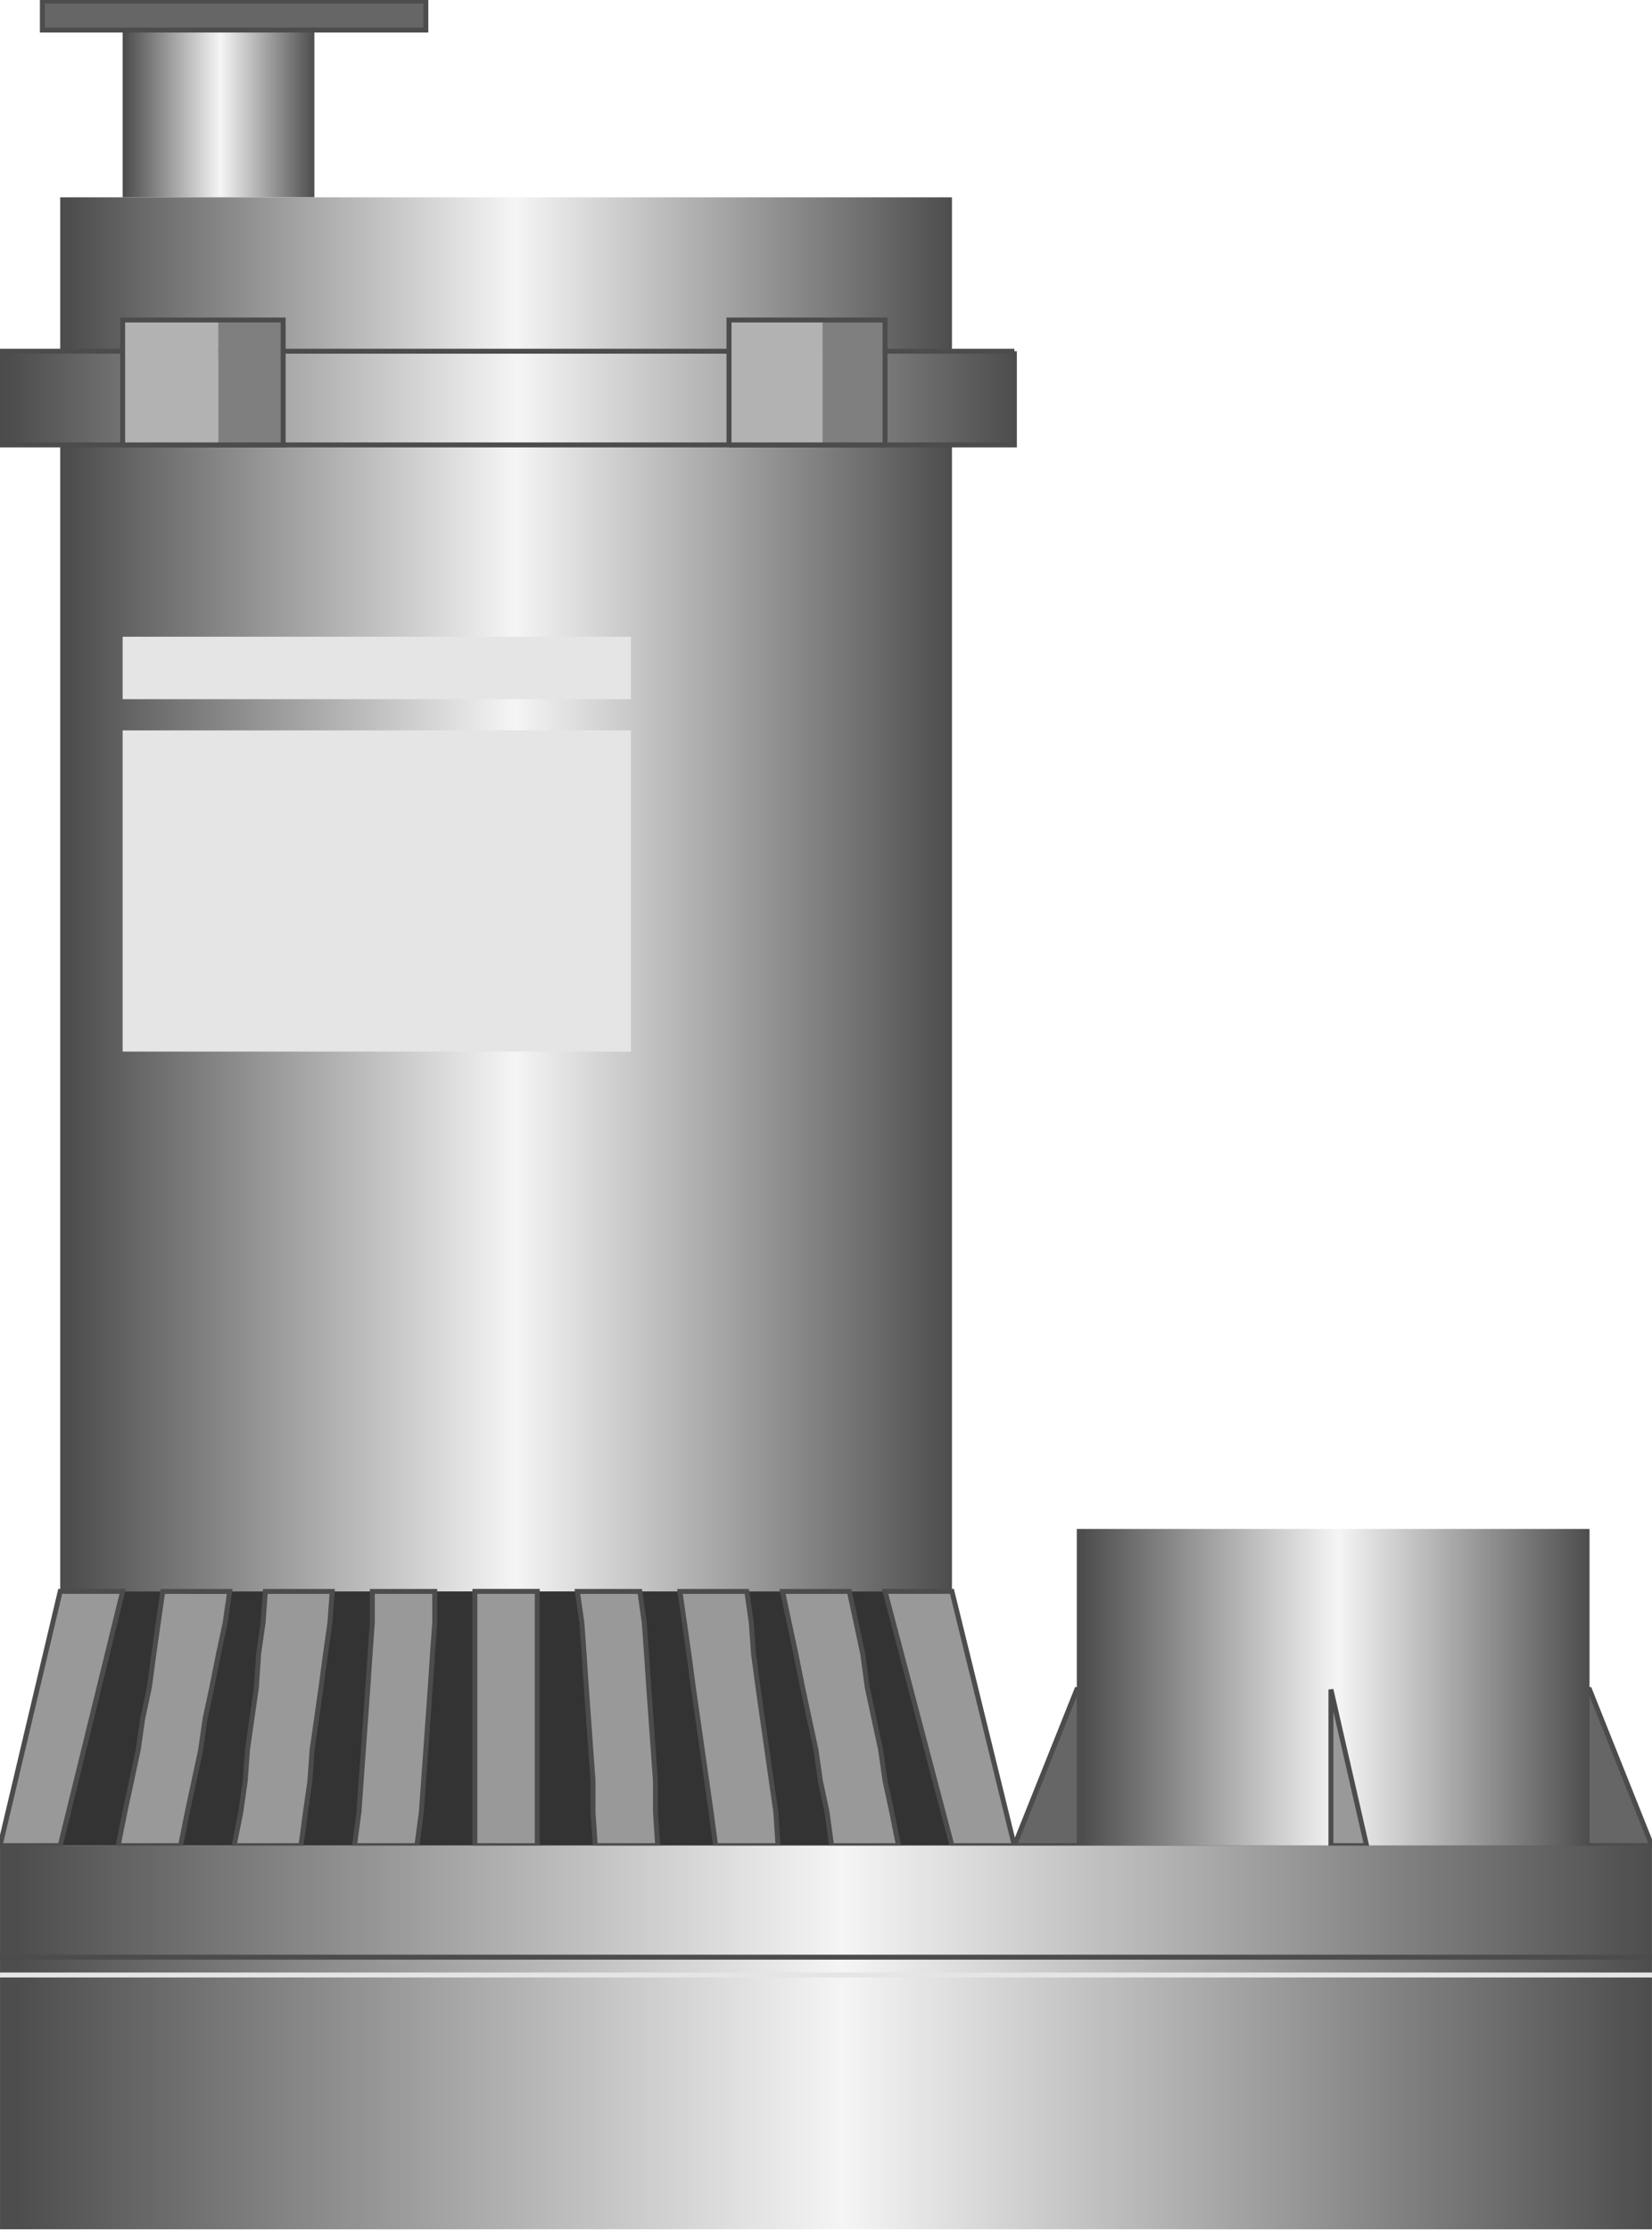 <!DOCTYPE svg PUBLIC "-//W3C//DTD SVG 1.1//EN" "http://www.w3.org/Graphics/SVG/1.1/DTD/svg11.dtd"><svg version="1.1" xmlns="http://www.w3.org/2000/svg" xmlns:xlink="http://www.w3.org/1999/xlink" width="83px" height="112px" viewBox="0 0 83.449 112.5" enable-background="new 0 0 83.449 112.5" xml:space="preserve">
<g id="Group_Upstream_Pipe_Flange">
	
		<linearGradient id="SVGID_1_" gradientUnits="userSpaceOnUse" x1="6.195" y1="106.812" x2="15.879" y2="106.812" gradientTransform="matrix(1 0 0 -1 0 112.5)">
		<stop offset="0.01" style="stop-color:#4D4D4D" />
		<stop offset="0.51" style="stop-color:#F5F5F5" />
		<stop offset="1" style="stop-color:#4D4D4D" />
	</linearGradient>
	<path fill="url(#SVGID_1_)" d="M15.879,1.464V9.91H6.195V1.464H15.879" />
	<path fill="#666666" stroke="#4C4C4C" stroke-width="0.25" d="M2.141,0h19.37v1.464H2.141V0z" />
</g>
<g id="Group_Volute_Chamber">
	
		<linearGradient id="SVGID_2_" gradientUnits="userSpaceOnUse" x1="3.042" y1="67.398" x2="48.086" y2="67.398" gradientTransform="matrix(1 0 0 -1 0 112.5)">
		<stop offset="0.01" style="stop-color:#4D4D4D" />
		<stop offset="0.51" style="stop-color:#F5F5F5" />
		<stop offset="1" style="stop-color:#4D4D4D" />
	</linearGradient>
	<path fill="url(#SVGID_2_)" d="M48.086,9.91v70.383H3.042V9.91H48.086" />
</g>
<g id="Group_Filter">
	<path fill="#333333" d="M0.001,93.131l3.041-12.838h45.045l3.153,12.838H0.001z" />
</g>
<g id="Group_Humidifier">
	<path fill="#999999" stroke="#4C4C4C" stroke-width="0.25" d="M0.001,93.131l3.041-12.838h3.153L3.042,93.131H0.001z" />
	<path fill="#999999" stroke="#4C4C4C" stroke-width="0.25" d="M11.825,93.131l0.338-1.689l0.225-1.575l0.113-1.577l0.225-1.576   l0.226-1.577l0.112-1.688l0.226-1.576l0.112-1.576h3.378l-0.113,1.576l-0.225,1.576l-0.225,1.688l-0.225,1.577l-0.226,1.576   l-0.112,1.577l-0.225,1.575l-0.226,1.689H11.825z" />
	<path fill="#999999" stroke="#4C4C4C" stroke-width="0.25" d="M17.906,93.131l0.226-1.689l0.112-1.575l0.113-1.577l0.113-1.576   l0.112-1.577l0.113-1.688l0.112-1.576v-1.576h3.153v1.576l-0.113,1.576l-0.112,1.688l-0.113,1.577l-0.112,1.576l-0.113,1.577   l-0.113,1.575l-0.225,1.689H17.906z" />
	<path fill="#999999" stroke="#4C4C4C" stroke-width="0.25" d="M23.987,93.131v-0.789V80.293h3.153v12.838H23.987z" />
	<path fill="#999999" stroke="#4C4C4C" stroke-width="0.25" d="M30.068,93.131l-0.112-1.689v-1.575l-0.113-1.577l-0.112-1.576   l-0.113-1.577l-0.113-1.688l-0.112-1.576l-0.226-1.576h3.153l0.225,1.576l0.113,1.576l0.113,1.688l0.112,1.577l0.113,1.576   l0.113,1.577v1.575l0.112,1.689H30.068z" />
	<path fill="#999999" stroke="#4C4C4C" stroke-width="0.25" d="M36.15,93.131l-0.226-1.689l-0.225-1.575l-0.225-1.577l-0.225-1.576   l-0.226-1.577l-0.225-1.688l-0.225-1.576l-0.226-1.576h3.378l0.226,1.576l0.112,1.576l0.226,1.688l0.225,1.577l0.225,1.576   l0.225,1.577l0.226,1.575l0.112,1.689H36.15z" />
	<path fill="#999999" stroke="#4C4C4C" stroke-width="0.25" d="M48.086,93.131l-3.378-12.838h3.378l3.152,12.838H48.086z" />
	<path fill="#999999" stroke="#4C4C4C" stroke-width="0.25" d="M42.005,93.131l-0.225-1.689l-0.338-1.575l-0.225-1.577l-0.338-1.576   l-0.338-1.577l-0.338-1.688l-0.338-1.576l-0.338-1.576h3.377l0.339,1.576l0.338,1.576l0.226,1.688l0.338,1.577l0.338,1.576   l0.227,1.577l0.338,1.575l0.338,1.689H42.005z" />
	<path fill="#999999" stroke="#4C4C4C" stroke-width="0.25" d="M5.97,93.131l0.337-1.689l0.338-1.575l0.338-1.577l0.225-1.576   l0.338-1.577l0.226-1.688l0.225-1.576l0.225-1.576H11.6l-0.225,1.576l-0.338,1.576l-0.338,1.688l-0.338,1.577l-0.225,1.576   l-0.338,1.577L9.46,91.441L9.122,93.13L5.97,93.131L5.97,93.131z" />
</g>
<g id="Group_Holder">
	
		<linearGradient id="SVGID_3_" gradientUnits="userSpaceOnUse" x1="9.765625e-004" y1="92.455" x2="51.24" y2="92.455" gradientTransform="matrix(1 0 0 -1 0 112.5)">
		<stop offset="0.01" style="stop-color:#4D4D4D" />
		<stop offset="0.51" style="stop-color:#F5F5F5" />
		<stop offset="1" style="stop-color:#4D4D4D" />
	</linearGradient>
	<path fill="url(#SVGID_3_)" stroke="#4C4C4C" stroke-width="0.25" d="M51.24,17.68v4.73H0.001v-4.73H51.24" />
	<path fill="#B2B2B2" d="M6.195,22.41h4.842v-6.307H6.195V22.41z" />
	<path fill="#7F7F7F" d="M14.303,22.41h-3.266v-6.307h3.266V22.41z" />
	<path fill="none" stroke="#4C4C4C" stroke-width="0.25" d="M6.195,22.41h8.108v-6.307H6.195V22.41" />
	<path fill="#B2B2B2" d="M36.825,22.41h4.73v-6.307h-4.73V22.41z" />
	<path fill="#7F7F7F" d="M44.708,22.41h-3.153v-6.307h3.153V22.41z" />
	<path fill="none" stroke="#4C4C4C" stroke-width="0.25" d="M36.825,22.41h7.883v-6.307h-7.883V22.41" />
</g>
<g id="Group_Label2">
	<path fill="#E5E5E5" d="M6.195,36.824h25.676V53.04H6.195V36.824z" />
</g>
<g id="Group_Label1">
	<path fill="#E5E5E5" d="M6.195,35.248h25.676v-3.153H6.195V35.248z" />
</g>
<g id="Group_MakeUp_Tank">
	<path fill="#666666" stroke="#4C4C4C" stroke-width="0.25" d="M51.24,93.131l3.152-7.883h25.901l3.151,7.883H51.24z" />
	
		<linearGradient id="SVGID_4_" gradientUnits="userSpaceOnUse" x1="54.393" y1="27.364" x2="80.294" y2="27.364" gradientTransform="matrix(1 0 0 -1 0 112.5)">
		<stop offset="0.01" style="stop-color:#4D4D4D" />
		<stop offset="0.51" style="stop-color:#F5F5F5" />
		<stop offset="1" style="stop-color:#4D4D4D" />
	</linearGradient>
	<path fill="url(#SVGID_4_)" d="M80.294,77.141v15.99H54.393v-15.99H80.294" />
	<path fill="#999999" stroke="#4C4C4C" stroke-width="0.25" d="M67.23,93.131v-7.883l1.803,7.883H67.23z" />
</g>
<g id="Group_Base">
	
		<linearGradient id="SVGID_5_" gradientUnits="userSpaceOnUse" x1="9.765625e-004" y1="9.685" x2="83.447" y2="9.685" gradientTransform="matrix(1 0 0 -1 0 112.5)">
		<stop offset="0.01" style="stop-color:#4D4D4D" />
		<stop offset="0.51" style="stop-color:#F5F5F5" />
		<stop offset="1" style="stop-color:#4D4D4D" />
	</linearGradient>
	<path fill="url(#SVGID_5_)" d="M83.447,93.131V112.5H0.001V93.131H83.447" />
	<path fill="none" stroke="#E5E5E5" stroke-width="0.25" d="M0.001,99.662h83.446" />
	<path fill="none" stroke="#4C4C4C" stroke-width="0.25" d="M0.001,98.762h83.446" />
</g>
</svg>